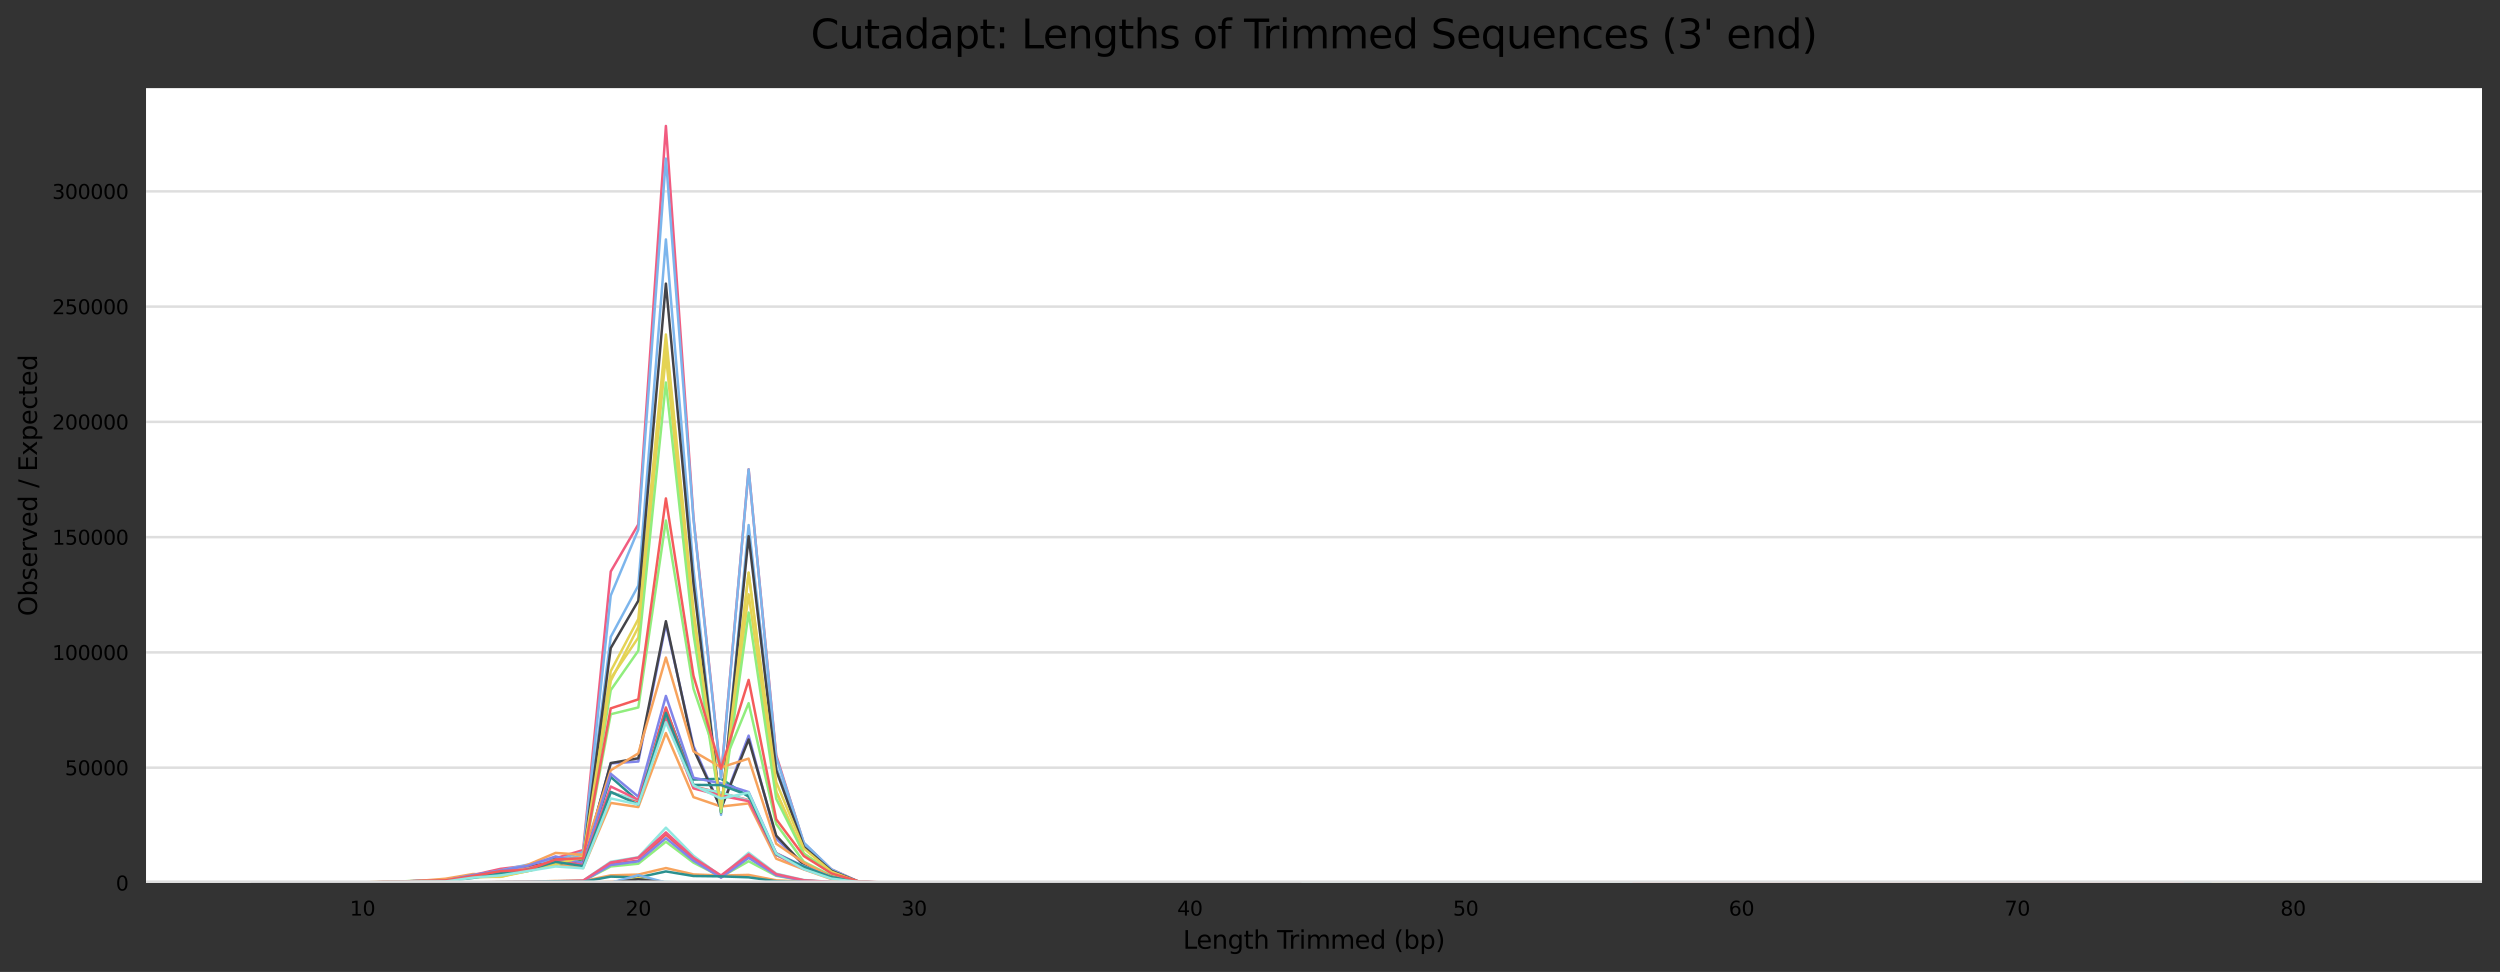 <?xml version="1.0" encoding="utf-8" standalone="no"?>
<!DOCTYPE svg PUBLIC "-//W3C//DTD SVG 1.1//EN"
  "http://www.w3.org/Graphics/SVG/1.1/DTD/svg11.dtd">
<svg xmlns:xlink="http://www.w3.org/1999/xlink" width="1000.158pt" height="388.845pt" viewBox="0 0 1000.158 388.845" xmlns="http://www.w3.org/2000/svg" version="1.1">
 <rect x="0" y="0" width="1000.158" height="388.845" fill="#333333" stroke="none"/>
 <defs>
  <style type="text/css">*{stroke-linejoin: round; stroke-linecap: butt}</style>
 </defs>
 <g id="figure_1">
  <g id="axes_1">
   <g id="patch_1">
    <path d="M 58.418 353.224 
L 992.958 353.224 
L 992.958 35.256 
L 58.418 35.256 
z
" style="fill: #ffffff"/>
   </g>
   <g id="matplotlib.axis_1">
    <g id="xtick_1">
     <g id="text_1">
      <!-- 10 -->
      <g transform="translate(139.941 366.303) scale(0.08 -0.08)">
       <defs>
        <path id="DejaVuSans-31" d="M 794 531 
L 1825 531 
L 1825 4091 
L 703 3866 
L 703 4441 
L 1819 4666 
L 2450 4666 
L 2450 531 
L 3481 531 
L 3481 0 
L 794 0 
L 794 531 
z
" transform="scale(0.016)"/>
        <path id="DejaVuSans-30" d="M 2034 4250 
Q 1547 4250 1301 3770 
Q 1056 3291 1056 2328 
Q 1056 1369 1301 889 
Q 1547 409 2034 409 
Q 2525 409 2770 889 
Q 3016 1369 3016 2328 
Q 3016 3291 2770 3770 
Q 2525 4250 2034 4250 
z
M 2034 4750 
Q 2819 4750 3233 4129 
Q 3647 3509 3647 2328 
Q 3647 1150 3233 529 
Q 2819 -91 2034 -91 
Q 1250 -91 836 529 
Q 422 1150 422 2328 
Q 422 3509 836 4129 
Q 1250 4750 2034 4750 
z
" transform="scale(0.016)"/>
       </defs>
       <use xlink:href="#DejaVuSans-31"/>
       <use xlink:href="#DejaVuSans-30" x="63.623"/>
      </g>
     </g>
    </g>
    <g id="xtick_2">
     <g id="text_2">
      <!-- 20 -->
      <g transform="translate(250.277 366.303) scale(0.08 -0.08)">
       <defs>
        <path id="DejaVuSans-32" d="M 1228 531 
L 3431 531 
L 3431 0 
L 469 0 
L 469 531 
Q 828 903 1448 1529 
Q 2069 2156 2228 2338 
Q 2531 2678 2651 2914 
Q 2772 3150 2772 3378 
Q 2772 3750 2511 3984 
Q 2250 4219 1831 4219 
Q 1534 4219 1204 4116 
Q 875 4013 500 3803 
L 500 4441 
Q 881 4594 1212 4672 
Q 1544 4750 1819 4750 
Q 2544 4750 2975 4387 
Q 3406 4025 3406 3419 
Q 3406 3131 3298 2873 
Q 3191 2616 2906 2266 
Q 2828 2175 2409 1742 
Q 1991 1309 1228 531 
z
" transform="scale(0.016)"/>
       </defs>
       <use xlink:href="#DejaVuSans-32"/>
       <use xlink:href="#DejaVuSans-30" x="63.623"/>
      </g>
     </g>
    </g>
    <g id="xtick_3">
     <g id="text_3">
      <!-- 30 -->
      <g transform="translate(360.612 366.303) scale(0.08 -0.08)">
       <defs>
        <path id="DejaVuSans-33" d="M 2597 2516 
Q 3050 2419 3304 2112 
Q 3559 1806 3559 1356 
Q 3559 666 3084 287 
Q 2609 -91 1734 -91 
Q 1441 -91 1130 -33 
Q 819 25 488 141 
L 488 750 
Q 750 597 1062 519 
Q 1375 441 1716 441 
Q 2309 441 2620 675 
Q 2931 909 2931 1356 
Q 2931 1769 2642 2001 
Q 2353 2234 1838 2234 
L 1294 2234 
L 1294 2753 
L 1863 2753 
Q 2328 2753 2575 2939 
Q 2822 3125 2822 3475 
Q 2822 3834 2567 4026 
Q 2313 4219 1838 4219 
Q 1578 4219 1281 4162 
Q 984 4106 628 3988 
L 628 4550 
Q 988 4650 1302 4700 
Q 1616 4750 1894 4750 
Q 2613 4750 3031 4423 
Q 3450 4097 3450 3541 
Q 3450 3153 3228 2886 
Q 3006 2619 2597 2516 
z
" transform="scale(0.016)"/>
       </defs>
       <use xlink:href="#DejaVuSans-33"/>
       <use xlink:href="#DejaVuSans-30" x="63.623"/>
      </g>
     </g>
    </g>
    <g id="xtick_4">
     <g id="text_4">
      <!-- 40 -->
      <g transform="translate(470.947 366.303) scale(0.08 -0.08)">
       <defs>
        <path id="DejaVuSans-34" d="M 2419 4116 
L 825 1625 
L 2419 1625 
L 2419 4116 
z
M 2253 4666 
L 3047 4666 
L 3047 1625 
L 3713 1625 
L 3713 1100 
L 3047 1100 
L 3047 0 
L 2419 0 
L 2419 1100 
L 313 1100 
L 313 1709 
L 2253 4666 
z
" transform="scale(0.016)"/>
       </defs>
       <use xlink:href="#DejaVuSans-34"/>
       <use xlink:href="#DejaVuSans-30" x="63.623"/>
      </g>
     </g>
    </g>
    <g id="xtick_5">
     <g id="text_5">
      <!-- 50 -->
      <g transform="translate(581.283 366.303) scale(0.08 -0.08)">
       <defs>
        <path id="DejaVuSans-35" d="M 691 4666 
L 3169 4666 
L 3169 4134 
L 1269 4134 
L 1269 2991 
Q 1406 3038 1543 3061 
Q 1681 3084 1819 3084 
Q 2600 3084 3056 2656 
Q 3513 2228 3513 1497 
Q 3513 744 3044 326 
Q 2575 -91 1722 -91 
Q 1428 -91 1123 -41 
Q 819 9 494 109 
L 494 744 
Q 775 591 1075 516 
Q 1375 441 1709 441 
Q 2250 441 2565 725 
Q 2881 1009 2881 1497 
Q 2881 1984 2565 2268 
Q 2250 2553 1709 2553 
Q 1456 2553 1204 2497 
Q 953 2441 691 2322 
L 691 4666 
z
" transform="scale(0.016)"/>
       </defs>
       <use xlink:href="#DejaVuSans-35"/>
       <use xlink:href="#DejaVuSans-30" x="63.623"/>
      </g>
     </g>
    </g>
    <g id="xtick_6">
     <g id="text_6">
      <!-- 60 -->
      <g transform="translate(691.618 366.303) scale(0.08 -0.08)">
       <defs>
        <path id="DejaVuSans-36" d="M 2113 2584 
Q 1688 2584 1439 2293 
Q 1191 2003 1191 1497 
Q 1191 994 1439 701 
Q 1688 409 2113 409 
Q 2538 409 2786 701 
Q 3034 994 3034 1497 
Q 3034 2003 2786 2293 
Q 2538 2584 2113 2584 
z
M 3366 4563 
L 3366 3988 
Q 3128 4100 2886 4159 
Q 2644 4219 2406 4219 
Q 1781 4219 1451 3797 
Q 1122 3375 1075 2522 
Q 1259 2794 1537 2939 
Q 1816 3084 2150 3084 
Q 2853 3084 3261 2657 
Q 3669 2231 3669 1497 
Q 3669 778 3244 343 
Q 2819 -91 2113 -91 
Q 1303 -91 875 529 
Q 447 1150 447 2328 
Q 447 3434 972 4092 
Q 1497 4750 2381 4750 
Q 2619 4750 2861 4703 
Q 3103 4656 3366 4563 
z
" transform="scale(0.016)"/>
       </defs>
       <use xlink:href="#DejaVuSans-36"/>
       <use xlink:href="#DejaVuSans-30" x="63.623"/>
      </g>
     </g>
    </g>
    <g id="xtick_7">
     <g id="text_7">
      <!-- 70 -->
      <g transform="translate(801.953 366.303) scale(0.08 -0.08)">
       <defs>
        <path id="DejaVuSans-37" d="M 525 4666 
L 3525 4666 
L 3525 4397 
L 1831 0 
L 1172 0 
L 2766 4134 
L 525 4134 
L 525 4666 
z
" transform="scale(0.016)"/>
       </defs>
       <use xlink:href="#DejaVuSans-37"/>
       <use xlink:href="#DejaVuSans-30" x="63.623"/>
      </g>
     </g>
    </g>
    <g id="xtick_8">
     <g id="text_8">
      <!-- 80 -->
      <g transform="translate(912.288 366.303) scale(0.08 -0.08)">
       <defs>
        <path id="DejaVuSans-38" d="M 2034 2216 
Q 1584 2216 1326 1975 
Q 1069 1734 1069 1313 
Q 1069 891 1326 650 
Q 1584 409 2034 409 
Q 2484 409 2743 651 
Q 3003 894 3003 1313 
Q 3003 1734 2745 1975 
Q 2488 2216 2034 2216 
z
M 1403 2484 
Q 997 2584 770 2862 
Q 544 3141 544 3541 
Q 544 4100 942 4425 
Q 1341 4750 2034 4750 
Q 2731 4750 3128 4425 
Q 3525 4100 3525 3541 
Q 3525 3141 3298 2862 
Q 3072 2584 2669 2484 
Q 3125 2378 3379 2068 
Q 3634 1759 3634 1313 
Q 3634 634 3220 271 
Q 2806 -91 2034 -91 
Q 1263 -91 848 271 
Q 434 634 434 1313 
Q 434 1759 690 2068 
Q 947 2378 1403 2484 
z
M 1172 3481 
Q 1172 3119 1398 2916 
Q 1625 2713 2034 2713 
Q 2441 2713 2670 2916 
Q 2900 3119 2900 3481 
Q 2900 3844 2670 4047 
Q 2441 4250 2034 4250 
Q 1625 4250 1398 4047 
Q 1172 3844 1172 3481 
z
" transform="scale(0.016)"/>
       </defs>
       <use xlink:href="#DejaVuSans-38"/>
       <use xlink:href="#DejaVuSans-30" x="63.623"/>
      </g>
     </g>
    </g>
    <g id="text_9">
     <!-- Length Trimmed (bp) -->
     <g transform="translate(473.261 379.565) scale(0.1 -0.1)">
      <defs>
       <path id="DejaVuSans-4c" d="M 628 4666 
L 1259 4666 
L 1259 531 
L 3531 531 
L 3531 0 
L 628 0 
L 628 4666 
z
" transform="scale(0.016)"/>
       <path id="DejaVuSans-65" d="M 3597 1894 
L 3597 1613 
L 953 1613 
Q 991 1019 1311 708 
Q 1631 397 2203 397 
Q 2534 397 2845 478 
Q 3156 559 3463 722 
L 3463 178 
Q 3153 47 2828 -22 
Q 2503 -91 2169 -91 
Q 1331 -91 842 396 
Q 353 884 353 1716 
Q 353 2575 817 3079 
Q 1281 3584 2069 3584 
Q 2775 3584 3186 3129 
Q 3597 2675 3597 1894 
z
M 3022 2063 
Q 3016 2534 2758 2815 
Q 2500 3097 2075 3097 
Q 1594 3097 1305 2825 
Q 1016 2553 972 2059 
L 3022 2063 
z
" transform="scale(0.016)"/>
       <path id="DejaVuSans-6e" d="M 3513 2113 
L 3513 0 
L 2938 0 
L 2938 2094 
Q 2938 2591 2744 2837 
Q 2550 3084 2163 3084 
Q 1697 3084 1428 2787 
Q 1159 2491 1159 1978 
L 1159 0 
L 581 0 
L 581 3500 
L 1159 3500 
L 1159 2956 
Q 1366 3272 1645 3428 
Q 1925 3584 2291 3584 
Q 2894 3584 3203 3211 
Q 3513 2838 3513 2113 
z
" transform="scale(0.016)"/>
       <path id="DejaVuSans-67" d="M 2906 1791 
Q 2906 2416 2648 2759 
Q 2391 3103 1925 3103 
Q 1463 3103 1205 2759 
Q 947 2416 947 1791 
Q 947 1169 1205 825 
Q 1463 481 1925 481 
Q 2391 481 2648 825 
Q 2906 1169 2906 1791 
z
M 3481 434 
Q 3481 -459 3084 -895 
Q 2688 -1331 1869 -1331 
Q 1566 -1331 1297 -1286 
Q 1028 -1241 775 -1147 
L 775 -588 
Q 1028 -725 1275 -790 
Q 1522 -856 1778 -856 
Q 2344 -856 2625 -561 
Q 2906 -266 2906 331 
L 2906 616 
Q 2728 306 2450 153 
Q 2172 0 1784 0 
Q 1141 0 747 490 
Q 353 981 353 1791 
Q 353 2603 747 3093 
Q 1141 3584 1784 3584 
Q 2172 3584 2450 3431 
Q 2728 3278 2906 2969 
L 2906 3500 
L 3481 3500 
L 3481 434 
z
" transform="scale(0.016)"/>
       <path id="DejaVuSans-74" d="M 1172 4494 
L 1172 3500 
L 2356 3500 
L 2356 3053 
L 1172 3053 
L 1172 1153 
Q 1172 725 1289 603 
Q 1406 481 1766 481 
L 2356 481 
L 2356 0 
L 1766 0 
Q 1100 0 847 248 
Q 594 497 594 1153 
L 594 3053 
L 172 3053 
L 172 3500 
L 594 3500 
L 594 4494 
L 1172 4494 
z
" transform="scale(0.016)"/>
       <path id="DejaVuSans-68" d="M 3513 2113 
L 3513 0 
L 2938 0 
L 2938 2094 
Q 2938 2591 2744 2837 
Q 2550 3084 2163 3084 
Q 1697 3084 1428 2787 
Q 1159 2491 1159 1978 
L 1159 0 
L 581 0 
L 581 4863 
L 1159 4863 
L 1159 2956 
Q 1366 3272 1645 3428 
Q 1925 3584 2291 3584 
Q 2894 3584 3203 3211 
Q 3513 2838 3513 2113 
z
" transform="scale(0.016)"/>
       <path id="DejaVuSans-20" transform="scale(0.016)"/>
       <path id="DejaVuSans-54" d="M -19 4666 
L 3928 4666 
L 3928 4134 
L 2272 4134 
L 2272 0 
L 1638 0 
L 1638 4134 
L -19 4134 
L -19 4666 
z
" transform="scale(0.016)"/>
       <path id="DejaVuSans-72" d="M 2631 2963 
Q 2534 3019 2420 3045 
Q 2306 3072 2169 3072 
Q 1681 3072 1420 2755 
Q 1159 2438 1159 1844 
L 1159 0 
L 581 0 
L 581 3500 
L 1159 3500 
L 1159 2956 
Q 1341 3275 1631 3429 
Q 1922 3584 2338 3584 
Q 2397 3584 2469 3576 
Q 2541 3569 2628 3553 
L 2631 2963 
z
" transform="scale(0.016)"/>
       <path id="DejaVuSans-69" d="M 603 3500 
L 1178 3500 
L 1178 0 
L 603 0 
L 603 3500 
z
M 603 4863 
L 1178 4863 
L 1178 4134 
L 603 4134 
L 603 4863 
z
" transform="scale(0.016)"/>
       <path id="DejaVuSans-6d" d="M 3328 2828 
Q 3544 3216 3844 3400 
Q 4144 3584 4550 3584 
Q 5097 3584 5394 3201 
Q 5691 2819 5691 2113 
L 5691 0 
L 5113 0 
L 5113 2094 
Q 5113 2597 4934 2840 
Q 4756 3084 4391 3084 
Q 3944 3084 3684 2787 
Q 3425 2491 3425 1978 
L 3425 0 
L 2847 0 
L 2847 2094 
Q 2847 2600 2669 2842 
Q 2491 3084 2119 3084 
Q 1678 3084 1418 2786 
Q 1159 2488 1159 1978 
L 1159 0 
L 581 0 
L 581 3500 
L 1159 3500 
L 1159 2956 
Q 1356 3278 1631 3431 
Q 1906 3584 2284 3584 
Q 2666 3584 2933 3390 
Q 3200 3197 3328 2828 
z
" transform="scale(0.016)"/>
       <path id="DejaVuSans-64" d="M 2906 2969 
L 2906 4863 
L 3481 4863 
L 3481 0 
L 2906 0 
L 2906 525 
Q 2725 213 2448 61 
Q 2172 -91 1784 -91 
Q 1150 -91 751 415 
Q 353 922 353 1747 
Q 353 2572 751 3078 
Q 1150 3584 1784 3584 
Q 2172 3584 2448 3432 
Q 2725 3281 2906 2969 
z
M 947 1747 
Q 947 1113 1208 752 
Q 1469 391 1925 391 
Q 2381 391 2643 752 
Q 2906 1113 2906 1747 
Q 2906 2381 2643 2742 
Q 2381 3103 1925 3103 
Q 1469 3103 1208 2742 
Q 947 2381 947 1747 
z
" transform="scale(0.016)"/>
       <path id="DejaVuSans-28" d="M 1984 4856 
Q 1566 4138 1362 3434 
Q 1159 2731 1159 2009 
Q 1159 1288 1364 580 
Q 1569 -128 1984 -844 
L 1484 -844 
Q 1016 -109 783 600 
Q 550 1309 550 2009 
Q 550 2706 781 3412 
Q 1013 4119 1484 4856 
L 1984 4856 
z
" transform="scale(0.016)"/>
       <path id="DejaVuSans-62" d="M 3116 1747 
Q 3116 2381 2855 2742 
Q 2594 3103 2138 3103 
Q 1681 3103 1420 2742 
Q 1159 2381 1159 1747 
Q 1159 1113 1420 752 
Q 1681 391 2138 391 
Q 2594 391 2855 752 
Q 3116 1113 3116 1747 
z
M 1159 2969 
Q 1341 3281 1617 3432 
Q 1894 3584 2278 3584 
Q 2916 3584 3314 3078 
Q 3713 2572 3713 1747 
Q 3713 922 3314 415 
Q 2916 -91 2278 -91 
Q 1894 -91 1617 61 
Q 1341 213 1159 525 
L 1159 0 
L 581 0 
L 581 4863 
L 1159 4863 
L 1159 2969 
z
" transform="scale(0.016)"/>
       <path id="DejaVuSans-70" d="M 1159 525 
L 1159 -1331 
L 581 -1331 
L 581 3500 
L 1159 3500 
L 1159 2969 
Q 1341 3281 1617 3432 
Q 1894 3584 2278 3584 
Q 2916 3584 3314 3078 
Q 3713 2572 3713 1747 
Q 3713 922 3314 415 
Q 2916 -91 2278 -91 
Q 1894 -91 1617 61 
Q 1341 213 1159 525 
z
M 3116 1747 
Q 3116 2381 2855 2742 
Q 2594 3103 2138 3103 
Q 1681 3103 1420 2742 
Q 1159 2381 1159 1747 
Q 1159 1113 1420 752 
Q 1681 391 2138 391 
Q 2594 391 2855 752 
Q 3116 1113 3116 1747 
z
" transform="scale(0.016)"/>
       <path id="DejaVuSans-29" d="M 513 4856 
L 1013 4856 
Q 1481 4119 1714 3412 
Q 1947 2706 1947 2009 
Q 1947 1309 1714 600 
Q 1481 -109 1013 -844 
L 513 -844 
Q 928 -128 1133 580 
Q 1338 1288 1338 2009 
Q 1338 2731 1133 3434 
Q 928 4138 513 4856 
z
" transform="scale(0.016)"/>
      </defs>
      <use xlink:href="#DejaVuSans-4c"/>
      <use xlink:href="#DejaVuSans-65" x="53.963"/>
      <use xlink:href="#DejaVuSans-6e" x="115.486"/>
      <use xlink:href="#DejaVuSans-67" x="178.865"/>
      <use xlink:href="#DejaVuSans-74" x="242.342"/>
      <use xlink:href="#DejaVuSans-68" x="281.551"/>
      <use xlink:href="#DejaVuSans-20" x="344.93"/>
      <use xlink:href="#DejaVuSans-54" x="376.717"/>
      <use xlink:href="#DejaVuSans-72" x="423.051"/>
      <use xlink:href="#DejaVuSans-69" x="464.164"/>
      <use xlink:href="#DejaVuSans-6d" x="491.947"/>
      <use xlink:href="#DejaVuSans-6d" x="589.359"/>
      <use xlink:href="#DejaVuSans-65" x="686.771"/>
      <use xlink:href="#DejaVuSans-64" x="748.295"/>
      <use xlink:href="#DejaVuSans-20" x="811.771"/>
      <use xlink:href="#DejaVuSans-28" x="843.559"/>
      <use xlink:href="#DejaVuSans-62" x="882.572"/>
      <use xlink:href="#DejaVuSans-70" x="946.049"/>
      <use xlink:href="#DejaVuSans-29" x="1009.525"/>
     </g>
    </g>
   </g>
   <g id="matplotlib.axis_2">
    <g id="ytick_1">
     <g id="line2d_1">
      <path d="M 58.418 353.224 
L 992.958 353.224 
" clip-path="url(#pdadcd59f16)" style="fill: none; stroke: #dedede; stroke-linecap: square"/>
     </g>
     <g id="text_10">
      <!-- 0 -->
      <g transform="translate(46.328 356.263) scale(0.08 -0.08)">
       <use xlink:href="#DejaVuSans-30"/>
      </g>
     </g>
    </g>
    <g id="ytick_2">
     <g id="line2d_2">
      <path d="M 58.418 307.112 
L 992.958 307.112 
" clip-path="url(#pdadcd59f16)" style="fill: none; stroke: #dedede; stroke-linecap: square"/>
     </g>
     <g id="text_11">
      <!-- 50000 -->
      <g transform="translate(25.968 310.151) scale(0.08 -0.08)">
       <use xlink:href="#DejaVuSans-35"/>
       <use xlink:href="#DejaVuSans-30" x="63.623"/>
       <use xlink:href="#DejaVuSans-30" x="127.246"/>
       <use xlink:href="#DejaVuSans-30" x="190.869"/>
       <use xlink:href="#DejaVuSans-30" x="254.492"/>
      </g>
     </g>
    </g>
    <g id="ytick_3">
     <g id="line2d_3">
      <path d="M 58.418 261 
L 992.958 261 
" clip-path="url(#pdadcd59f16)" style="fill: none; stroke: #dedede; stroke-linecap: square"/>
     </g>
     <g id="text_12">
      <!-- 100000 -->
      <g transform="translate(20.878 264.039) scale(0.08 -0.08)">
       <use xlink:href="#DejaVuSans-31"/>
       <use xlink:href="#DejaVuSans-30" x="63.623"/>
       <use xlink:href="#DejaVuSans-30" x="127.246"/>
       <use xlink:href="#DejaVuSans-30" x="190.869"/>
       <use xlink:href="#DejaVuSans-30" x="254.492"/>
       <use xlink:href="#DejaVuSans-30" x="318.115"/>
      </g>
     </g>
    </g>
    <g id="ytick_4">
     <g id="line2d_4">
      <path d="M 58.418 214.888 
L 992.958 214.888 
" clip-path="url(#pdadcd59f16)" style="fill: none; stroke: #dedede; stroke-linecap: square"/>
     </g>
     <g id="text_13">
      <!-- 150000 -->
      <g transform="translate(20.878 217.927) scale(0.08 -0.08)">
       <use xlink:href="#DejaVuSans-31"/>
       <use xlink:href="#DejaVuSans-35" x="63.623"/>
       <use xlink:href="#DejaVuSans-30" x="127.246"/>
       <use xlink:href="#DejaVuSans-30" x="190.869"/>
       <use xlink:href="#DejaVuSans-30" x="254.492"/>
       <use xlink:href="#DejaVuSans-30" x="318.115"/>
      </g>
     </g>
    </g>
    <g id="ytick_5">
     <g id="line2d_5">
      <path d="M 58.418 168.776 
L 992.958 168.776 
" clip-path="url(#pdadcd59f16)" style="fill: none; stroke: #dedede; stroke-linecap: square"/>
     </g>
     <g id="text_14">
      <!-- 200000 -->
      <g transform="translate(20.878 171.815) scale(0.08 -0.08)">
       <use xlink:href="#DejaVuSans-32"/>
       <use xlink:href="#DejaVuSans-30" x="63.623"/>
       <use xlink:href="#DejaVuSans-30" x="127.246"/>
       <use xlink:href="#DejaVuSans-30" x="190.869"/>
       <use xlink:href="#DejaVuSans-30" x="254.492"/>
       <use xlink:href="#DejaVuSans-30" x="318.115"/>
      </g>
     </g>
    </g>
    <g id="ytick_6">
     <g id="line2d_6">
      <path d="M 58.418 122.664 
L 992.958 122.664 
" clip-path="url(#pdadcd59f16)" style="fill: none; stroke: #dedede; stroke-linecap: square"/>
     </g>
     <g id="text_15">
      <!-- 250000 -->
      <g transform="translate(20.878 125.703) scale(0.08 -0.08)">
       <use xlink:href="#DejaVuSans-32"/>
       <use xlink:href="#DejaVuSans-35" x="63.623"/>
       <use xlink:href="#DejaVuSans-30" x="127.246"/>
       <use xlink:href="#DejaVuSans-30" x="190.869"/>
       <use xlink:href="#DejaVuSans-30" x="254.492"/>
       <use xlink:href="#DejaVuSans-30" x="318.115"/>
      </g>
     </g>
    </g>
    <g id="ytick_7">
     <g id="line2d_7">
      <path d="M 58.418 76.552 
L 992.958 76.552 
" clip-path="url(#pdadcd59f16)" style="fill: none; stroke: #dedede; stroke-linecap: square"/>
     </g>
     <g id="text_16">
      <!-- 300000 -->
      <g transform="translate(20.878 79.591) scale(0.08 -0.08)">
       <use xlink:href="#DejaVuSans-33"/>
       <use xlink:href="#DejaVuSans-30" x="63.623"/>
       <use xlink:href="#DejaVuSans-30" x="127.246"/>
       <use xlink:href="#DejaVuSans-30" x="190.869"/>
       <use xlink:href="#DejaVuSans-30" x="254.492"/>
       <use xlink:href="#DejaVuSans-30" x="318.115"/>
      </g>
     </g>
    </g>
    <g id="text_17">
     <!-- Observed / Expected -->
     <g transform="translate(14.798 246.489) rotate(-90) scale(0.1 -0.1)">
      <defs>
       <path id="DejaVuSans-4f" d="M 2522 4238 
Q 1834 4238 1429 3725 
Q 1025 3213 1025 2328 
Q 1025 1447 1429 934 
Q 1834 422 2522 422 
Q 3209 422 3611 934 
Q 4013 1447 4013 2328 
Q 4013 3213 3611 3725 
Q 3209 4238 2522 4238 
z
M 2522 4750 
Q 3503 4750 4090 4092 
Q 4678 3434 4678 2328 
Q 4678 1225 4090 567 
Q 3503 -91 2522 -91 
Q 1538 -91 948 565 
Q 359 1222 359 2328 
Q 359 3434 948 4092 
Q 1538 4750 2522 4750 
z
" transform="scale(0.016)"/>
       <path id="DejaVuSans-73" d="M 2834 3397 
L 2834 2853 
Q 2591 2978 2328 3040 
Q 2066 3103 1784 3103 
Q 1356 3103 1142 2972 
Q 928 2841 928 2578 
Q 928 2378 1081 2264 
Q 1234 2150 1697 2047 
L 1894 2003 
Q 2506 1872 2764 1633 
Q 3022 1394 3022 966 
Q 3022 478 2636 193 
Q 2250 -91 1575 -91 
Q 1294 -91 989 -36 
Q 684 19 347 128 
L 347 722 
Q 666 556 975 473 
Q 1284 391 1588 391 
Q 1994 391 2212 530 
Q 2431 669 2431 922 
Q 2431 1156 2273 1281 
Q 2116 1406 1581 1522 
L 1381 1569 
Q 847 1681 609 1914 
Q 372 2147 372 2553 
Q 372 3047 722 3315 
Q 1072 3584 1716 3584 
Q 2034 3584 2315 3537 
Q 2597 3491 2834 3397 
z
" transform="scale(0.016)"/>
       <path id="DejaVuSans-76" d="M 191 3500 
L 800 3500 
L 1894 563 
L 2988 3500 
L 3597 3500 
L 2284 0 
L 1503 0 
L 191 3500 
z
" transform="scale(0.016)"/>
       <path id="DejaVuSans-2f" d="M 1625 4666 
L 2156 4666 
L 531 -594 
L 0 -594 
L 1625 4666 
z
" transform="scale(0.016)"/>
       <path id="DejaVuSans-45" d="M 628 4666 
L 3578 4666 
L 3578 4134 
L 1259 4134 
L 1259 2753 
L 3481 2753 
L 3481 2222 
L 1259 2222 
L 1259 531 
L 3634 531 
L 3634 0 
L 628 0 
L 628 4666 
z
" transform="scale(0.016)"/>
       <path id="DejaVuSans-78" d="M 3513 3500 
L 2247 1797 
L 3578 0 
L 2900 0 
L 1881 1375 
L 863 0 
L 184 0 
L 1544 1831 
L 300 3500 
L 978 3500 
L 1906 2253 
L 2834 3500 
L 3513 3500 
z
" transform="scale(0.016)"/>
       <path id="DejaVuSans-63" d="M 3122 3366 
L 3122 2828 
Q 2878 2963 2633 3030 
Q 2388 3097 2138 3097 
Q 1578 3097 1268 2742 
Q 959 2388 959 1747 
Q 959 1106 1268 751 
Q 1578 397 2138 397 
Q 2388 397 2633 464 
Q 2878 531 3122 666 
L 3122 134 
Q 2881 22 2623 -34 
Q 2366 -91 2075 -91 
Q 1284 -91 818 406 
Q 353 903 353 1747 
Q 353 2603 823 3093 
Q 1294 3584 2113 3584 
Q 2378 3584 2631 3529 
Q 2884 3475 3122 3366 
z
" transform="scale(0.016)"/>
      </defs>
      <use xlink:href="#DejaVuSans-4f"/>
      <use xlink:href="#DejaVuSans-62" x="78.711"/>
      <use xlink:href="#DejaVuSans-73" x="142.188"/>
      <use xlink:href="#DejaVuSans-65" x="194.287"/>
      <use xlink:href="#DejaVuSans-72" x="255.811"/>
      <use xlink:href="#DejaVuSans-76" x="296.924"/>
      <use xlink:href="#DejaVuSans-65" x="356.104"/>
      <use xlink:href="#DejaVuSans-64" x="417.627"/>
      <use xlink:href="#DejaVuSans-20" x="481.104"/>
      <use xlink:href="#DejaVuSans-2f" x="512.891"/>
      <use xlink:href="#DejaVuSans-20" x="546.582"/>
      <use xlink:href="#DejaVuSans-45" x="578.369"/>
      <use xlink:href="#DejaVuSans-78" x="641.553"/>
      <use xlink:href="#DejaVuSans-70" x="700.732"/>
      <use xlink:href="#DejaVuSans-65" x="764.209"/>
      <use xlink:href="#DejaVuSans-63" x="825.732"/>
      <use xlink:href="#DejaVuSans-74" x="880.713"/>
      <use xlink:href="#DejaVuSans-65" x="919.922"/>
      <use xlink:href="#DejaVuSans-64" x="981.445"/>
     </g>
    </g>
   </g>
   <g id="line2d_8">
    <path d="M 100.897 353.224 
L 145.031 353.224 
L 178.132 353.215 
L 189.165 353.169 
L 233.3 353.215 
L 244.333 353.187 
L 255.367 352.634 
L 266.4 353.205 
L 299.501 353.205 
L 376.735 353.215 
L 398.803 353.178 
L 409.836 353.205 
" clip-path="url(#pdadcd59f16)" style="fill: none; stroke: #7cb5ec; stroke-linecap: square"/>
   </g>
   <g id="line2d_9">
    <path d="M 100.897 353.224 
L 111.931 353.224 
L 145.031 353.224 
L 156.065 353.223 
L 189.165 353.141 
L 200.199 353.215 
L 244.333 353.132 
L 255.367 351.73 
L 266.4 353.122 
L 277.434 353.196 
L 288.467 353.205 
L 332.601 353.215 
L 343.635 353.215 
L 387.769 353.215 
L 398.803 353.187 
L 409.836 353.187 
" clip-path="url(#pdadcd59f16)" style="fill: none; stroke: #434348; stroke-linecap: square"/>
   </g>
   <g id="line2d_10">
    <path d="M 100.897 353.224 
L 111.931 353.224 
L 122.964 353.224 
L 145.031 353.224 
L 156.065 353.224 
L 189.165 353.205 
L 200.199 353.219 
L 244.333 353.201 
L 255.367 352.477 
L 266.4 353.182 
L 277.434 353.215 
L 288.467 353.215 
L 299.501 353.219 
L 332.601 353.21 
L 387.769 353.219 
L 398.803 353.21 
L 409.836 353.205 
L 498.104 353.219 
" clip-path="url(#pdadcd59f16)" style="fill: none; stroke: #90ed7d; stroke-linecap: square"/>
   </g>
   <g id="line2d_11">
    <path d="M 100.897 353.224 
L 111.931 353.224 
L 122.964 353.224 
L 145.031 353.224 
L 156.065 353.223 
L 178.132 353.215 
L 189.165 353.205 
L 233.3 353.187 
L 255.367 352.302 
L 266.4 353.15 
L 299.501 353.215 
L 310.534 353.215 
L 332.601 353.205 
L 343.635 353.215 
L 387.769 353.215 
L 398.803 353.159 
L 409.836 353.159 
L 498.104 353.215 
L 564.305 353.215 
" clip-path="url(#pdadcd59f16)" style="fill: none; stroke: #f7a35c; stroke-linecap: square"/>
   </g>
   <g id="line2d_12">
    <path d="M 100.897 353.224 
L 133.998 353.224 
L 145.031 353.224 
L 156.065 353.223 
L 189.165 353.205 
L 233.3 353.196 
L 244.333 353.178 
L 255.367 352.357 
L 266.4 353.159 
L 288.467 353.187 
L 321.568 353.215 
L 332.601 353.215 
L 387.769 353.215 
L 398.803 353.15 
L 409.836 353.132 
" clip-path="url(#pdadcd59f16)" style="fill: none; stroke: #8085e9; stroke-linecap: square"/>
   </g>
   <g id="line2d_13">
    <path d="M 100.897 353.224 
L 111.931 353.224 
L 178.132 353.219 
L 189.165 353.187 
L 211.233 353.215 
L 222.266 353.201 
L 233.3 353.219 
L 244.333 353.192 
L 255.367 352.592 
L 266.4 353.169 
L 277.434 353.219 
L 299.501 353.219 
L 332.601 353.205 
L 343.635 353.21 
L 365.702 353.219 
L 398.803 353.21 
L 409.836 353.205 
L 487.071 353.219 
" clip-path="url(#pdadcd59f16)" style="fill: none; stroke: #f15c80; stroke-linecap: square"/>
   </g>
   <g id="line2d_14">
    <path d="M 100.897 353.224 
L 145.031 353.224 
L 189.165 353.21 
L 244.333 353.21 
L 255.367 352.647 
L 266.4 353.182 
L 277.434 353.215 
L 288.467 353.192 
L 321.568 353.219 
L 332.601 353.205 
L 343.635 353.21 
L 376.735 353.219 
L 398.803 353.201 
L 409.836 353.205 
L 420.87 353.219 
L 453.97 353.219 
" clip-path="url(#pdadcd59f16)" style="fill: none; stroke: #e4d354; stroke-linecap: square"/>
   </g>
   <g id="line2d_15">
    <path d="M 100.897 353.224 
L 111.931 353.224 
L 133.998 353.224 
L 156.065 353.224 
L 189.165 353.219 
L 244.333 353.21 
L 255.367 352.827 
L 266.4 353.187 
L 277.434 353.215 
L 288.467 353.205 
L 299.501 353.219 
L 310.534 353.219 
L 332.601 353.21 
L 343.635 353.215 
L 387.769 353.219 
L 398.803 353.196 
L 409.836 353.192 
L 498.104 353.219 
" clip-path="url(#pdadcd59f16)" style="fill: none; stroke: #2b908f; stroke-linecap: square"/>
   </g>
   <g id="line2d_16">
    <path d="M 100.897 353.224 
L 111.931 353.224 
L 133.998 353.224 
L 178.132 353.215 
L 189.165 353.187 
L 200.199 353.215 
L 233.3 353.187 
L 244.333 353.187 
L 255.367 351.942 
L 266.4 353.15 
L 288.467 353.187 
L 299.501 353.215 
L 310.534 353.215 
L 321.568 353.215 
L 332.601 353.187 
L 343.635 353.215 
L 398.803 353.159 
L 409.836 353.132 
" clip-path="url(#pdadcd59f16)" style="fill: none; stroke: #f45b5b; stroke-linecap: square"/>
   </g>
   <g id="line2d_17">
    <path d="M 100.897 353.224 
L 189.165 353.215 
L 211.233 353.205 
L 233.3 353.205 
L 244.333 353.215 
L 255.367 352.348 
L 277.434 353.215 
L 288.467 353.187 
L 310.534 353.205 
L 332.601 353.205 
L 398.803 353.141 
L 409.836 353.196 
" clip-path="url(#pdadcd59f16)" style="fill: none; stroke: #91e8e1; stroke-linecap: square"/>
   </g>
   <g id="line2d_18">
    <path d="M 100.897 353.224 
L 122.964 353.224 
L 133.998 353.224 
L 156.065 353.224 
L 167.098 353.223 
L 189.165 353.192 
L 233.3 353.219 
L 244.333 353.21 
L 255.367 352.809 
L 266.4 353.192 
L 277.434 353.215 
L 288.467 353.201 
L 299.501 353.215 
L 321.568 353.219 
L 332.601 353.219 
L 343.635 353.21 
L 354.668 353.219 
L 398.803 353.201 
L 409.836 353.196 
L 498.104 353.219 
" clip-path="url(#pdadcd59f16)" style="fill: none; stroke: #7cb5ec; stroke-linecap: square"/>
   </g>
   <g id="line2d_19">
    <path d="M 100.897 353.224 
L 122.964 353.224 
L 133.998 353.224 
L 145.031 353.224 
L 189.165 353.15 
L 200.199 353.205 
L 211.233 353.215 
L 222.266 353.205 
L 233.3 353.205 
L 244.333 353.196 
L 255.367 351.794 
L 266.4 353.132 
L 277.434 353.196 
L 299.501 353.205 
L 332.601 353.205 
L 343.635 353.205 
L 354.668 353.215 
L 365.702 353.215 
L 398.803 353.205 
L 409.836 353.132 
" clip-path="url(#pdadcd59f16)" style="fill: none; stroke: #434348; stroke-linecap: square"/>
   </g>
   <g id="line2d_20">
    <path d="M 100.897 353.224 
L 111.931 353.224 
L 122.964 353.221 
L 133.998 353.218 
L 145.031 352.997 
L 156.065 352.837 
L 167.098 352.32 
L 178.132 352.025 
L 189.165 350.337 
L 200.199 347.884 
L 211.233 347.515 
L 222.266 343.467 
L 233.3 344.112 
L 244.333 285.725 
L 255.367 283.023 
L 266.4 208.248 
L 277.434 275.488 
L 288.467 308.182 
L 299.501 281.317 
L 310.534 329.633 
L 321.568 344.767 
L 332.601 350.328 
L 343.635 352.837 
L 354.668 353.132 
L 365.702 353.122 
L 376.735 353.169 
L 387.769 353.215 
L 398.803 353.196 
L 420.87 353.205 
L 431.903 353.215 
L 442.937 353.205 
L 465.004 353.215 
L 498.104 353.205 
L 553.272 353.215 
L 564.305 353.205 
L 575.339 353.215 
L 597.406 353.215 
L 608.44 353.215 
L 674.641 353.215 
L 796.01 353.215 
L 818.077 353.215 
L 862.211 353.215 
" clip-path="url(#pdadcd59f16)" style="fill: none; stroke: #90ed7d; stroke-linecap: square"/>
   </g>
   <g id="line2d_21">
    <path d="M 100.897 353.224 
L 111.931 353.224 
L 122.964 353.221 
L 133.998 353.217 
L 145.031 353.062 
L 156.065 352.88 
L 167.098 352.671 
L 178.132 352.551 
L 189.165 350.835 
L 200.199 350.107 
L 211.233 347.737 
L 222.266 345.634 
L 233.3 347.257 
L 244.333 321.213 
L 255.367 322.873 
L 266.4 293.251 
L 277.434 318.907 
L 288.467 322.67 
L 299.501 321.416 
L 310.534 343.54 
L 321.568 347.82 
L 332.601 351.684 
L 343.635 352.91 
L 354.668 353.141 
L 365.702 353.132 
L 376.735 353.196 
L 387.769 353.187 
L 409.836 353.187 
L 420.87 353.196 
L 431.903 353.215 
L 442.937 353.215 
L 465.004 353.215 
L 509.138 353.215 
L 553.272 353.215 
L 575.339 353.215 
L 707.741 353.215 
" clip-path="url(#pdadcd59f16)" style="fill: none; stroke: #f7a35c; stroke-linecap: square"/>
   </g>
   <g id="line2d_22">
    <path d="M 100.897 353.224 
L 111.931 353.224 
L 122.964 353.222 
L 133.998 353.218 
L 145.031 353.061 
L 156.065 352.799 
L 167.098 352.495 
L 178.132 352.348 
L 189.165 350.319 
L 200.199 348.364 
L 211.233 346.676 
L 222.266 345.154 
L 233.3 344.942 
L 244.333 305.415 
L 255.367 304.659 
L 266.4 249.619 
L 277.434 298.48 
L 288.467 323.399 
L 299.501 294.302 
L 310.534 335.554 
L 321.568 345.957 
L 332.601 350.826 
L 343.635 352.763 
L 354.668 353.178 
L 365.702 353.178 
L 376.735 353.113 
L 398.803 353.169 
L 409.836 353.205 
L 420.87 353.205 
L 431.903 353.196 
L 442.937 353.215 
L 476.037 353.215 
L 586.373 353.215 
L 597.406 353.205 
L 630.507 353.215 
L 829.11 353.215 
" clip-path="url(#pdadcd59f16)" style="fill: none; stroke: #8085e9; stroke-linecap: square"/>
   </g>
   <g id="line2d_23">
    <path d="M 100.897 353.224 
L 111.931 353.224 
L 122.964 353.222 
L 133.998 353.219 
L 145.031 353.093 
L 156.065 352.836 
L 167.098 352.787 
L 178.132 351.905 
L 189.165 350.088 
L 200.199 347.598 
L 211.233 346.279 
L 222.266 343.319 
L 233.3 340.082 
L 244.333 228.648 
L 255.367 209.76 
L 266.4 50.397 
L 277.434 207.04 
L 288.467 310.838 
L 299.501 187.765 
L 310.534 302.104 
L 321.568 337.361 
L 332.601 347.792 
L 343.635 352.744 
L 354.668 353.067 
L 365.702 352.956 
L 376.735 353.122 
L 387.769 353.187 
L 398.803 353.187 
L 409.836 353.169 
L 442.937 353.196 
L 453.97 353.187 
L 476.037 353.205 
L 487.071 353.215 
L 498.104 353.215 
L 509.138 353.215 
L 520.171 353.215 
L 564.305 353.215 
L 608.44 353.215 
L 807.043 353.215 
L 873.244 353.215 
" clip-path="url(#pdadcd59f16)" style="fill: none; stroke: #f15c80; stroke-linecap: square"/>
   </g>
   <g id="line2d_24">
    <path d="M 100.897 353.224 
L 111.931 353.224 
L 122.964 353.222 
L 133.998 353.219 
L 145.031 353.073 
L 156.065 352.913 
L 167.098 352.666 
L 178.132 352.283 
L 189.165 350.826 
L 200.199 350.78 
L 211.233 348.078 
L 222.266 344.583 
L 233.3 342.351 
L 244.333 271.394 
L 255.367 255.061 
L 266.4 142.132 
L 277.434 251.648 
L 288.467 323.915 
L 299.501 237.741 
L 310.534 316.629 
L 321.568 341.456 
L 332.601 348.917 
L 343.635 352.873 
L 354.668 353.178 
L 365.702 353.132 
L 376.735 353.076 
L 398.803 353.187 
L 409.836 353.196 
L 442.937 353.215 
L 453.97 353.215 
L 465.004 353.215 
L 553.272 353.196 
L 564.305 353.205 
L 586.373 353.196 
L 597.406 353.215 
L 608.44 353.215 
L 619.473 353.205 
L 707.741 353.215 
L 784.976 353.215 
L 796.01 353.205 
L 950.479 353.215 
" clip-path="url(#pdadcd59f16)" style="fill: none; stroke: #e4d354; stroke-linecap: square"/>
   </g>
   <g id="line2d_25">
    <path d="M 100.897 353.224 
L 111.931 353.224 
L 122.964 353.222 
L 133.998 353.22 
L 145.031 353.079 
L 156.065 352.968 
L 167.098 352.634 
L 178.132 352.394 
L 189.165 350.891 
L 200.199 348.935 
L 211.233 347.635 
L 222.266 343.439 
L 233.3 345.652 
L 244.333 310.838 
L 255.367 320.567 
L 266.4 283.853 
L 277.434 311.88 
L 288.467 311.566 
L 299.501 318.751 
L 310.534 341.982 
L 321.568 347.128 
L 332.601 351.278 
L 343.635 352.744 
L 354.668 353.178 
L 365.702 353.205 
L 376.735 353.178 
L 398.803 353.196 
L 409.836 353.196 
L 431.903 353.215 
L 442.937 353.215 
L 476.037 353.215 
L 597.406 353.205 
L 884.278 353.215 
" clip-path="url(#pdadcd59f16)" style="fill: none; stroke: #2b908f; stroke-linecap: square"/>
   </g>
   <g id="line2d_26">
    <path d="M 100.897 353.224 
L 111.931 353.224 
L 122.964 353.222 
L 133.998 353.219 
L 145.031 353.078 
L 156.065 352.959 
L 167.098 352.795 
L 178.132 353.148 
L 189.165 353.03 
L 200.199 352.92 
L 211.233 352.831 
L 222.266 352.631 
L 233.3 352.395 
L 244.333 345.625 
L 255.367 344.322 
L 266.4 333.893 
L 277.434 343.809 
L 288.467 351.038 
L 299.501 342.766 
L 310.534 349.881 
L 321.568 352.263 
L 332.601 352.885 
L 343.635 353.19 
L 354.668 353.219 
L 365.702 353.212 
L 376.735 353.207 
L 398.803 353.216 
L 431.903 353.221 
L 442.937 353.223 
L 465.004 353.222 
L 553.272 353.223 
L 597.406 353.22 
L 608.44 353.223 
L 619.473 353.223 
L 751.875 353.223 
L 829.11 353.223 
" clip-path="url(#pdadcd59f16)" style="fill: none; stroke: #f45b5b; stroke-linecap: square"/>
   </g>
   <g id="line2d_27">
    <path d="M 100.897 353.224 
L 111.931 353.224 
L 122.964 353.222 
L 133.998 353.217 
L 145.031 353.05 
L 156.065 352.868 
L 167.098 352.758 
L 178.132 353.13 
L 189.165 353.01 
L 200.199 352.857 
L 211.233 352.755 
L 222.266 352.535 
L 233.3 352.339 
L 244.333 344.736 
L 255.367 342.94 
L 266.4 331.128 
L 277.434 342.35 
L 288.467 350.608 
L 299.501 341.138 
L 310.534 349.513 
L 321.568 352.051 
L 332.601 352.813 
L 343.635 353.195 
L 354.668 353.215 
L 365.702 353.205 
L 376.735 353.216 
L 398.803 353.22 
L 409.836 353.223 
L 420.87 353.222 
L 431.903 353.221 
L 453.97 353.223 
L 465.004 353.222 
L 476.037 353.223 
L 509.138 353.223 
L 553.272 353.222 
L 564.305 353.222 
L 586.373 353.223 
L 597.406 353.223 
L 608.44 353.223 
L 619.473 353.223 
L 652.574 353.223 
L 751.875 353.222 
L 796.01 353.223 
" clip-path="url(#pdadcd59f16)" style="fill: none; stroke: #91e8e1; stroke-linecap: square"/>
   </g>
   <g id="line2d_28">
    <path d="M 100.897 353.224 
L 111.931 353.224 
L 122.964 353.222 
L 133.998 353.219 
L 145.031 353.083 
L 156.065 352.87 
L 167.098 352.449 
L 178.132 351.997 
L 189.165 350.319 
L 200.199 348.225 
L 211.233 345.883 
L 222.266 344.048 
L 233.3 340.875 
L 244.333 238.239 
L 255.367 211.854 
L 266.4 63.438 
L 277.434 207.658 
L 288.467 311.419 
L 299.501 187.793 
L 310.534 302.851 
L 321.568 337.075 
L 332.601 347.764 
L 343.635 352.901 
L 354.668 353.178 
L 365.702 352.956 
L 376.735 353.049 
L 398.803 353.169 
L 409.836 353.196 
L 431.903 353.205 
L 442.937 353.215 
L 453.97 353.205 
L 553.272 353.215 
L 564.305 353.205 
L 586.373 353.215 
L 608.44 353.187 
L 619.473 353.205 
L 829.11 353.215 
" clip-path="url(#pdadcd59f16)" style="fill: none; stroke: #7cb5ec; stroke-linecap: square"/>
   </g>
   <g id="line2d_29">
    <path d="M 100.897 353.224 
L 111.931 353.224 
L 122.964 353.222 
L 133.998 353.218 
L 145.031 353.059 
L 156.065 352.842 
L 167.098 352.546 
L 178.132 352.394 
L 189.165 350.245 
L 200.199 348.622 
L 211.233 346.75 
L 222.266 345.007 
L 233.3 345.486 
L 244.333 305.267 
L 255.367 303.368 
L 266.4 248.522 
L 277.434 299.716 
L 288.467 323.5 
L 299.501 295.833 
L 310.534 334.3 
L 321.568 346.067 
L 332.601 350.771 
L 343.635 352.975 
L 354.668 353.132 
L 365.702 353.058 
L 376.735 353.122 
L 398.803 353.205 
L 420.87 353.196 
L 431.903 353.187 
L 442.937 353.215 
L 498.104 353.215 
L 509.138 353.215 
L 553.272 353.215 
L 575.339 353.215 
L 608.44 353.215 
L 862.211 353.215 
" clip-path="url(#pdadcd59f16)" style="fill: none; stroke: #434348; stroke-linecap: square"/>
   </g>
   <g id="line2d_30">
    <path d="M 100.897 353.224 
L 111.931 353.224 
L 122.964 353.222 
L 133.998 353.218 
L 145.031 353.078 
L 156.065 352.875 
L 167.098 352.864 
L 178.132 353.168 
L 189.165 353.055 
L 200.199 352.894 
L 211.233 352.776 
L 222.266 352.589 
L 233.3 352.422 
L 244.333 346.641 
L 255.367 345.543 
L 266.4 336.743 
L 277.434 345.104 
L 288.467 350.789 
L 299.501 344.551 
L 310.534 350.382 
L 321.568 352.28 
L 332.601 352.934 
L 343.635 353.195 
L 354.668 353.217 
L 365.702 353.217 
L 376.735 353.217 
L 398.803 353.223 
L 409.836 353.223 
L 442.937 353.222 
L 453.97 353.223 
L 465.004 353.223 
L 476.037 353.223 
L 520.171 353.22 
L 553.272 353.223 
L 597.406 353.222 
L 630.507 353.223 
L 641.54 353.222 
L 773.943 353.221 
L 784.976 353.223 
" clip-path="url(#pdadcd59f16)" style="fill: none; stroke: #90ed7d; stroke-linecap: square"/>
   </g>
   <g id="line2d_31">
    <path d="M 100.897 353.224 
L 111.931 353.224 
L 122.964 353.221 
L 133.998 353.215 
L 145.031 353.02 
L 156.065 352.771 
L 167.098 352.532 
L 178.132 353.124 
L 189.165 352.99 
L 200.199 353.001 
L 211.233 352.765 
L 222.266 352.438 
L 233.3 352.49 
L 244.333 350.189 
L 255.367 349.874 
L 266.4 347.273 
L 277.434 349.818 
L 288.467 350.258 
L 299.501 350.014 
L 310.534 352.18 
L 321.568 352.683 
L 332.601 353.056 
L 343.635 353.192 
L 354.668 353.217 
L 365.702 353.219 
L 376.735 353.221 
L 387.769 353.221 
L 398.803 353.222 
L 409.836 353.222 
L 431.903 353.223 
L 442.937 353.221 
L 453.97 353.223 
L 520.171 353.223 
L 553.272 353.222 
L 608.44 353.222 
L 619.473 353.223 
L 751.875 353.223 
L 773.943 353.223 
" clip-path="url(#pdadcd59f16)" style="fill: none; stroke: #f7a35c; stroke-linecap: square"/>
   </g>
   <g id="line2d_32">
    <path d="M 100.897 353.224 
L 111.931 353.224 
L 122.964 353.222 
L 133.998 353.218 
L 145.031 353.068 
L 156.065 352.878 
L 167.098 352.412 
L 178.132 353.146 
L 189.165 353.088 
L 200.199 352.933 
L 211.233 352.837 
L 222.266 352.686 
L 233.3 352.493 
L 244.333 346.053 
L 255.367 344.592 
L 266.4 335.332 
L 277.434 344.333 
L 288.467 351.094 
L 299.501 343.2 
L 310.534 350.147 
L 321.568 352.295 
L 332.601 352.932 
L 343.635 353.209 
L 354.668 353.221 
L 365.702 353.209 
L 376.735 353.213 
L 387.769 353.223 
L 398.803 353.216 
L 420.87 353.223 
L 431.903 353.223 
L 442.937 353.223 
L 453.97 353.221 
L 465.004 353.222 
L 476.037 353.223 
L 553.272 353.223 
L 564.305 353.223 
L 586.373 353.223 
" clip-path="url(#pdadcd59f16)" style="fill: none; stroke: #8085e9; stroke-linecap: square"/>
   </g>
   <g id="line2d_33">
    <path d="M 100.897 353.224 
L 111.931 353.224 
L 122.964 353.222 
L 133.998 353.218 
L 145.031 353.084 
L 156.065 352.848 
L 167.098 352.684 
L 178.132 353.143 
L 189.165 353.013 
L 200.199 352.837 
L 211.233 352.721 
L 222.266 352.569 
L 233.3 352.291 
L 244.333 345.043 
L 255.367 343.088 
L 266.4 333.015 
L 277.434 343.167 
L 288.467 350.234 
L 299.501 341.803 
L 310.534 349.708 
L 321.568 352.157 
L 332.601 352.849 
L 343.635 353.2 
L 354.668 353.221 
L 365.702 353.212 
L 376.735 353.211 
L 398.803 353.221 
L 409.836 353.22 
L 431.903 353.223 
L 442.937 353.221 
L 453.97 353.221 
L 520.171 353.223 
L 608.44 353.223 
L 619.473 353.221 
L 630.507 353.223 
" clip-path="url(#pdadcd59f16)" style="fill: none; stroke: #f15c80; stroke-linecap: square"/>
   </g>
   <g id="line2d_34">
    <path d="M 100.897 353.224 
L 111.931 353.224 
L 122.964 353.222 
L 133.998 353.219 
L 145.031 353.079 
L 156.065 352.923 
L 167.098 352.574 
L 178.132 352.191 
L 189.165 350.771 
L 200.199 350.789 
L 211.233 348.484 
L 222.266 345.016 
L 233.3 341.862 
L 244.333 268.507 
L 255.367 247.627 
L 266.4 133.814 
L 277.434 244.16 
L 288.467 324.33 
L 299.501 229.026 
L 310.534 316.878 
L 321.568 341.696 
L 332.601 349.212 
L 343.635 352.938 
L 354.668 353.113 
L 365.702 353.095 
L 376.735 353.122 
L 387.769 353.187 
L 398.803 353.132 
L 409.836 353.187 
L 442.937 353.205 
L 453.97 353.215 
L 465.004 353.215 
L 476.037 353.205 
L 509.138 353.215 
L 520.171 353.215 
L 553.272 353.196 
L 575.339 353.205 
L 597.406 353.215 
L 608.44 353.215 
L 619.473 353.196 
L 630.507 353.215 
L 762.909 353.215 
L 818.077 353.215 
" clip-path="url(#pdadcd59f16)" style="fill: none; stroke: #e4d354; stroke-linecap: square"/>
   </g>
   <g id="line2d_35">
    <path d="M 100.897 353.224 
L 111.931 353.224 
L 122.964 353.223 
L 133.998 353.22 
L 145.031 353.069 
L 156.065 352.898 
L 167.098 352.846 
L 178.132 353.159 
L 189.165 353.062 
L 200.199 352.913 
L 211.233 352.805 
L 222.266 352.569 
L 233.3 352.735 
L 244.333 350.704 
L 255.367 351.035 
L 266.4 348.628 
L 277.434 350.462 
L 288.467 350.603 
L 299.501 350.985 
L 310.534 352.561 
L 321.568 352.838 
L 332.601 353.094 
L 343.635 353.192 
L 354.668 353.214 
L 365.702 353.222 
L 376.735 353.221 
L 387.769 353.223 
L 409.836 353.221 
L 531.205 353.223 
L 542.238 353.223 
L 553.272 353.223 
L 586.373 353.222 
L 652.574 353.223 
" clip-path="url(#pdadcd59f16)" style="fill: none; stroke: #2b908f; stroke-linecap: square"/>
   </g>
   <g id="line2d_36">
    <path d="M 100.897 353.224 
L 111.931 353.224 
L 122.964 353.222 
L 133.998 353.22 
L 145.031 353.057 
L 156.065 352.922 
L 167.098 352.657 
L 178.132 352.329 
L 189.165 350.466 
L 200.199 348.963 
L 211.233 347.294 
L 222.266 344.389 
L 233.3 346.196 
L 244.333 316.952 
L 255.367 320.558 
L 266.4 283.032 
L 277.434 314.61 
L 288.467 317.266 
L 299.501 320.106 
L 310.534 341.299 
L 321.568 346.879 
L 332.601 351.223 
L 343.635 352.735 
L 354.668 353.187 
L 365.702 353.196 
L 376.735 353.215 
L 387.769 353.215 
L 398.803 353.169 
L 409.836 353.187 
L 442.937 353.205 
L 465.004 353.196 
L 509.138 353.215 
L 520.171 353.205 
L 542.238 353.215 
L 597.406 353.215 
L 608.44 353.215 
" clip-path="url(#pdadcd59f16)" style="fill: none; stroke: #f45b5b; stroke-linecap: square"/>
   </g>
   <g id="line2d_37">
    <path d="M 100.897 353.224 
L 111.931 353.224 
L 122.964 353.222 
L 133.998 353.219 
L 145.031 353.056 
L 156.065 352.909 
L 167.098 352.592 
L 178.132 352.403 
L 189.165 350.771 
L 200.199 348.982 
L 211.233 347.81 
L 222.266 344.555 
L 233.3 346.16 
L 244.333 317.109 
L 255.367 319.959 
L 266.4 285.983 
L 277.434 314.988 
L 288.467 317.109 
L 299.501 320.245 
L 310.534 342.028 
L 321.568 346.519 
L 332.601 351.14 
L 343.635 352.892 
L 354.668 353.178 
L 365.702 353.169 
L 376.735 353.215 
L 387.769 353.205 
L 398.803 353.159 
L 409.836 353.187 
L 453.97 353.215 
L 487.071 353.215 
L 542.238 353.215 
L 553.272 353.215 
L 586.373 353.215 
L 597.406 353.215 
L 608.44 353.205 
L 619.473 353.215 
L 751.875 353.215 
L 796.01 353.215 
" clip-path="url(#pdadcd59f16)" style="fill: none; stroke: #91e8e1; stroke-linecap: square"/>
   </g>
   <g id="line2d_38">
    <path d="M 100.897 353.224 
L 111.931 353.224 
L 122.964 353.222 
L 133.998 353.219 
L 145.031 353.083 
L 156.065 352.949 
L 167.098 352.68 
L 178.132 352.163 
L 189.165 350.983 
L 200.199 349.194 
L 211.233 347.635 
L 222.266 344.739 
L 233.3 342.249 
L 244.333 254.802 
L 255.367 234.255 
L 266.4 95.79 
L 277.434 227.67 
L 288.467 325.99 
L 299.501 210.055 
L 310.534 306.844 
L 321.568 337.537 
L 332.601 348.188 
L 343.635 352.754 
L 354.668 353.15 
L 365.702 353.095 
L 376.735 353.113 
L 387.769 353.205 
L 398.803 353.122 
L 431.903 353.215 
L 442.937 353.205 
L 453.97 353.215 
L 520.171 353.215 
L 575.339 353.215 
L 586.373 353.196 
L 597.406 353.205 
L 608.44 353.215 
L 619.473 353.205 
L 641.54 353.215 
" clip-path="url(#pdadcd59f16)" style="fill: none; stroke: #7cb5ec; stroke-linecap: square"/>
   </g>
   <g id="line2d_39">
    <path d="M 100.897 353.224 
L 111.931 353.224 
L 122.964 353.222 
L 133.998 353.217 
L 145.031 353.067 
L 156.065 352.893 
L 167.098 352.647 
L 178.132 352.145 
L 189.165 350.485 
L 200.199 349.101 
L 211.233 348.373 
L 222.266 345.791 
L 233.3 343.531 
L 244.333 259.275 
L 255.367 240.314 
L 266.4 113.469 
L 277.434 233.397 
L 288.467 325.022 
L 299.501 214.547 
L 310.534 308.145 
L 321.568 338.791 
L 332.601 348.345 
L 343.635 352.827 
L 354.668 353.159 
L 365.702 352.975 
L 376.735 353.169 
L 387.769 353.178 
L 398.803 353.132 
L 420.87 353.205 
L 431.903 353.205 
L 453.97 353.215 
L 465.004 353.215 
L 476.037 353.215 
L 487.071 353.215 
L 498.104 353.215 
L 509.138 353.205 
L 520.171 353.215 
L 553.272 353.215 
L 564.305 353.215 
L 575.339 353.205 
L 597.406 353.215 
L 608.44 353.215 
L 619.473 353.215 
L 751.875 353.215 
" clip-path="url(#pdadcd59f16)" style="fill: none; stroke: #434348; stroke-linecap: square"/>
   </g>
   <g id="line2d_40">
    <path d="M 100.897 353.224 
L 111.931 353.224 
L 122.964 353.222 
L 133.998 353.22 
L 145.031 353.077 
L 156.065 352.872 
L 167.098 352.698 
L 178.132 352.283 
L 189.165 350.845 
L 200.199 349.36 
L 211.233 347.488 
L 222.266 345.818 
L 233.3 343.319 
L 244.333 276.106 
L 255.367 260.317 
L 266.4 153.024 
L 277.434 253.594 
L 288.467 324.93 
L 299.501 245.054 
L 310.534 319.534 
L 321.568 341.521 
L 332.601 349.166 
L 343.635 352.873 
L 354.668 353.159 
L 365.702 353.095 
L 376.735 353.049 
L 398.803 353.205 
L 409.836 353.215 
L 420.87 353.205 
L 453.97 353.196 
L 476.037 353.205 
L 487.071 353.215 
L 520.171 353.215 
L 553.272 353.196 
L 597.406 353.215 
L 608.44 353.205 
L 707.741 353.215 
L 773.943 353.215 
" clip-path="url(#pdadcd59f16)" style="fill: none; stroke: #90ed7d; stroke-linecap: square"/>
   </g>
   <g id="line2d_41">
    <path d="M 100.897 353.224 
L 111.931 353.224 
L 122.964 353.221 
L 133.998 353.215 
L 145.031 352.992 
L 156.065 352.723 
L 167.098 352.449 
L 178.132 351.555 
L 189.165 349.673 
L 200.199 349.867 
L 211.233 345.929 
L 222.266 341.216 
L 233.3 341.963 
L 244.333 308.154 
L 255.367 301.394 
L 266.4 263.066 
L 277.434 300.573 
L 288.467 306.992 
L 299.501 303.488 
L 310.534 337.537 
L 321.568 345.117 
L 332.601 350.835 
L 343.635 352.661 
L 354.668 353.141 
L 365.702 353.122 
L 376.735 353.159 
L 409.836 353.187 
L 420.87 353.205 
L 431.903 353.215 
L 442.937 353.215 
L 509.138 353.215 
L 553.272 353.215 
L 608.44 353.205 
L 630.507 353.215 
" clip-path="url(#pdadcd59f16)" style="fill: none; stroke: #f7a35c; stroke-linecap: square"/>
   </g>
   <g id="line2d_42">
    <path d="M 100.897 353.224 
L 111.931 353.224 
L 122.964 353.222 
L 133.998 353.22 
L 145.031 353.056 
L 156.065 352.875 
L 167.098 352.574 
L 178.132 352.292 
L 189.165 350.061 
L 200.199 348.299 
L 211.233 346.344 
L 222.266 342.618 
L 233.3 345.366 
L 244.333 309.547 
L 255.367 318.741 
L 266.4 278.421 
L 277.434 311.151 
L 288.467 313.383 
L 299.501 316.869 
L 310.534 341.41 
L 321.568 346.593 
L 332.601 351.029 
L 343.635 352.707 
L 354.668 353.122 
L 365.702 353.178 
L 376.735 353.196 
L 387.769 353.215 
L 398.803 353.205 
L 409.836 353.215 
L 420.87 353.215 
L 442.937 353.215 
L 453.97 353.215 
L 465.004 353.215 
L 520.171 353.215 
L 542.238 353.215 
L 586.373 353.215 
L 597.406 353.215 
L 608.44 353.196 
L 619.473 353.196 
L 630.507 353.215 
L 641.54 353.215 
L 652.574 353.215 
" clip-path="url(#pdadcd59f16)" style="fill: none; stroke: #8085e9; stroke-linecap: square"/>
   </g>
   <g id="line2d_43">
    <path d="M 100.897 353.224 
L 111.931 353.224 
L 122.964 353.222 
L 133.998 353.219 
L 145.031 353.068 
L 156.065 352.889 
L 167.098 352.564 
L 178.132 352.468 
L 189.165 350.762 
L 200.199 349.028 
L 211.233 347.635 
L 222.266 344.324 
L 233.3 346.049 
L 244.333 314.647 
L 255.367 319.959 
L 266.4 287.321 
L 277.434 315.403 
L 288.467 318.317 
L 299.501 320.521 
L 310.534 341.954 
L 321.568 347.681 
L 332.601 351.177 
L 343.635 352.846 
L 354.668 353.122 
L 365.702 353.169 
L 387.769 353.205 
L 398.803 353.169 
L 409.836 353.215 
L 442.937 353.215 
L 476.037 353.215 
L 531.205 353.215 
L 586.373 353.215 
L 619.473 353.205 
L 652.574 353.215 
L 773.943 353.215 
" clip-path="url(#pdadcd59f16)" style="fill: none; stroke: #f15c80; stroke-linecap: square"/>
   </g>
   <g id="line2d_44">
    <path d="M 100.897 353.224 
L 111.931 353.224 
L 122.964 353.222 
L 133.998 353.218 
L 145.031 353.095 
L 156.065 352.909 
L 167.098 352.634 
L 178.132 352.2 
L 189.165 351.029 
L 200.199 350.568 
L 211.233 348.456 
L 222.266 345.763 
L 233.3 342.756 
L 244.333 272.399 
L 255.367 250.874 
L 266.4 137.069 
L 277.434 245.303 
L 288.467 323.436 
L 299.501 229.367 
L 310.534 312.867 
L 321.568 339.446 
L 332.601 348.705 
L 343.635 352.883 
L 354.668 353.141 
L 365.702 353.049 
L 376.735 353.095 
L 387.769 353.215 
L 398.803 353.196 
L 420.87 353.169 
L 431.903 353.205 
L 442.937 353.159 
L 487.071 353.215 
L 509.138 353.205 
L 553.272 353.205 
L 586.373 353.215 
L 619.473 353.215 
L 784.976 353.215 
" clip-path="url(#pdadcd59f16)" style="fill: none; stroke: #e4d354; stroke-linecap: square"/>
   </g>
   <g id="line2d_45">
    <path d="M 100.897 353.224 
L 111.931 353.224 
L 122.964 353.222 
L 133.998 353.219 
L 145.031 353.08 
L 156.065 352.932 
L 167.098 352.624 
L 178.132 352.458 
L 189.165 351.232 
L 200.199 349.369 
L 211.233 348.004 
L 222.266 344.804 
L 233.3 346.492 
L 244.333 316.805 
L 255.367 321.905 
L 266.4 285.236 
L 277.434 314.01 
L 288.467 314.084 
L 299.501 318.206 
L 310.534 341.714 
L 321.568 346.731 
L 332.601 350.918 
L 343.635 352.754 
L 354.668 353.132 
L 365.702 353.187 
L 376.735 353.178 
L 387.769 353.205 
L 398.803 353.215 
L 409.836 353.196 
L 575.339 353.205 
L 597.406 353.215 
L 608.44 353.196 
" clip-path="url(#pdadcd59f16)" style="fill: none; stroke: #2b908f; stroke-linecap: square"/>
   </g>
   <g id="line2d_46">
    <path d="M 100.897 353.224 
L 111.931 353.224 
L 122.964 353.222 
L 133.998 353.218 
L 145.031 353.038 
L 156.065 352.875 
L 167.098 352.417 
L 178.132 352.2 
L 189.165 350.448 
L 200.199 348.493 
L 211.233 348.059 
L 222.266 343.817 
L 233.3 343.374 
L 244.333 283.383 
L 255.367 279.786 
L 266.4 199.404 
L 277.434 270.37 
L 288.467 307.536 
L 299.501 272.002 
L 310.534 327.752 
L 321.568 342.461 
L 332.601 349.415 
L 343.635 352.634 
L 354.668 353.086 
L 365.702 353.122 
L 376.735 353.159 
L 398.803 353.169 
L 420.87 353.205 
L 442.937 353.196 
L 453.97 353.215 
L 564.305 353.215 
L 575.339 353.215 
L 597.406 353.205 
L 608.44 353.215 
L 619.473 353.215 
L 707.741 353.215 
L 796.01 353.215 
L 807.043 353.215 
L 873.244 353.215 
" clip-path="url(#pdadcd59f16)" style="fill: none; stroke: #f45b5b; stroke-linecap: square"/>
   </g>
   <g id="line2d_47">
    <path d="M 100.897 353.224 
L 111.931 353.224 
L 122.964 353.222 
L 133.998 353.218 
L 145.031 353.053 
L 156.065 352.907 
L 167.098 352.707 
L 178.132 352.661 
L 189.165 351.112 
L 200.199 350.217 
L 211.233 348.465 
L 222.266 346.648 
L 233.3 347.377 
L 244.333 319.424 
L 255.367 321.859 
L 266.4 288.953 
L 277.434 314.195 
L 288.467 319.47 
L 299.501 317.109 
L 310.534 341.502 
L 321.568 347.737 
L 332.601 351.499 
L 343.635 352.883 
L 354.668 353.187 
L 365.702 353.169 
L 376.735 353.169 
L 398.803 353.196 
L 409.836 353.205 
L 420.87 353.215 
L 453.97 353.215 
L 465.004 353.205 
L 553.272 353.215 
L 608.44 353.215 
L 652.574 353.215 
" clip-path="url(#pdadcd59f16)" style="fill: none; stroke: #91e8e1; stroke-linecap: square"/>
   </g>
   <g id="line2d_48">
    <path d="M 100.897 353.224 
L 111.931 353.224 
L 122.964 353.224 
L 133.998 353.224 
L 145.031 353.224 
L 156.065 353.223 
L 178.132 353.205 
L 189.165 353.104 
L 211.233 353.215 
L 222.266 353.205 
L 233.3 353.178 
L 244.333 353.141 
L 255.367 350.78 
L 266.4 353.141 
L 277.434 353.205 
L 288.467 353.205 
L 299.501 353.215 
L 310.534 353.196 
L 332.601 353.205 
L 343.635 353.196 
L 365.702 353.215 
L 376.735 353.104 
L 387.769 353.159 
L 398.803 353.169 
L 409.836 353.205 
" clip-path="url(#pdadcd59f16)" style="fill: none; stroke: #7cb5ec; stroke-linecap: square"/>
   </g>
   <g id="line2d_49">
    <path d="M 100.897 353.224 
L 122.964 353.224 
L 189.165 353.178 
L 200.199 353.205 
L 222.266 353.205 
L 233.3 353.196 
L 244.333 353.159 
L 255.367 351.001 
L 266.4 353.122 
L 277.434 353.196 
L 288.467 353.169 
L 321.568 353.205 
L 332.601 353.205 
L 398.803 353.187 
L 409.836 353.15 
L 498.104 353.215 
" clip-path="url(#pdadcd59f16)" style="fill: none; stroke: #434348; stroke-linecap: square"/>
   </g>
   <g id="line2d_50">
    <path d="M 100.897 353.224 
L 111.931 353.224 
L 145.031 353.224 
L 189.165 353.15 
L 222.266 353.215 
L 244.333 353.15 
L 255.367 351.914 
L 266.4 353.132 
L 277.434 353.215 
L 288.467 353.205 
L 343.635 353.196 
L 376.735 353.196 
L 398.803 353.196 
L 409.836 353.205 
L 465.004 353.215 
" clip-path="url(#pdadcd59f16)" style="fill: none; stroke: #90ed7d; stroke-linecap: square"/>
   </g>
   <g id="line2d_51">
    <path d="M 100.897 353.224 
L 111.931 353.224 
L 122.964 353.224 
L 133.998 353.224 
L 156.065 353.224 
L 178.132 353.219 
L 189.165 353.159 
L 200.199 353.205 
L 222.266 353.215 
L 233.3 353.215 
L 244.333 353.192 
L 255.367 351.97 
L 266.4 353.113 
L 277.434 353.215 
L 288.467 353.21 
L 310.534 353.205 
L 332.601 353.205 
L 343.635 353.219 
L 398.803 353.187 
L 409.836 353.196 
" clip-path="url(#pdadcd59f16)" style="fill: none; stroke: #f7a35c; stroke-linecap: square"/>
   </g>
   <g id="line2d_52">
    <path d="M 100.897 353.224 
L 111.931 353.224 
L 156.065 353.223 
L 189.165 353.187 
L 200.199 353.21 
L 233.3 353.205 
L 244.333 353.201 
L 255.367 352.14 
L 266.4 353.201 
L 277.434 353.215 
L 288.467 353.21 
L 299.501 353.219 
L 321.568 353.219 
L 332.601 353.21 
L 376.735 353.219 
L 398.803 353.196 
L 409.836 353.205 
L 509.138 353.215 
" clip-path="url(#pdadcd59f16)" style="fill: none; stroke: #8085e9; stroke-linecap: square"/>
   </g>
   <g id="line2d_53">
    <path d="M 100.897 353.224 
L 111.931 353.224 
L 122.964 353.224 
L 189.165 353.173 
L 233.3 353.205 
L 244.333 353.146 
L 255.367 351.564 
L 266.4 353.169 
L 277.434 353.219 
L 288.467 353.215 
L 310.534 353.219 
L 321.568 353.219 
L 332.601 353.21 
L 343.635 353.215 
L 387.769 353.21 
L 398.803 353.182 
L 409.836 353.21 
L 431.903 353.219 
L 442.937 353.219 
L 498.104 353.215 
L 509.138 353.219 
" clip-path="url(#pdadcd59f16)" style="fill: none; stroke: #f15c80; stroke-linecap: square"/>
   </g>
   <g id="line2d_54">
    <path d="M 100.897 353.224 
L 133.998 353.224 
L 156.065 353.223 
L 167.098 353.222 
L 189.165 353.169 
L 244.333 353.205 
L 255.367 351.241 
L 266.4 353.122 
L 288.467 353.187 
L 332.601 353.205 
L 343.635 353.215 
L 387.769 353.205 
L 398.803 353.159 
L 409.836 353.141 
" clip-path="url(#pdadcd59f16)" style="fill: none; stroke: #e4d354; stroke-linecap: square"/>
   </g>
   <g id="line2d_55">
    <path d="M 100.897 353.224 
L 111.931 353.224 
L 122.964 353.224 
L 145.031 353.224 
L 189.165 353.205 
L 200.199 353.215 
L 211.233 353.215 
L 233.3 353.205 
L 244.333 353.196 
L 255.367 351.758 
L 266.4 353.095 
L 277.434 353.215 
L 288.467 353.187 
L 332.601 353.215 
L 376.735 353.215 
L 387.769 353.215 
L 398.803 353.205 
L 409.836 353.205 
" clip-path="url(#pdadcd59f16)" style="fill: none; stroke: #2b908f; stroke-linecap: square"/>
   </g>
   <g id="line2d_56">
    <path d="M 100.897 353.224 
L 111.931 353.224 
L 133.998 353.224 
L 145.031 353.224 
L 189.165 353.205 
L 200.199 353.215 
L 233.3 353.215 
L 244.333 353.159 
L 255.367 351.96 
L 266.4 353.159 
L 288.467 353.205 
L 398.803 353.215 
L 409.836 353.178 
L 498.104 353.215 
L 509.138 353.215 
" clip-path="url(#pdadcd59f16)" style="fill: none; stroke: #f45b5b; stroke-linecap: square"/>
   </g>
   <g id="line2d_57">
    <path d="M 100.897 353.224 
L 111.931 353.224 
L 133.998 353.224 
L 167.098 353.222 
L 244.333 353.215 
L 255.367 352.569 
L 266.4 353.178 
L 277.434 353.205 
L 288.467 353.196 
L 332.601 353.215 
L 343.635 353.215 
L 365.702 353.215 
L 376.735 353.215 
L 398.803 353.215 
L 409.836 353.205 
L 487.071 353.215 
" clip-path="url(#pdadcd59f16)" style="fill: none; stroke: #91e8e1; stroke-linecap: square"/>
   </g>
   <g id="line2d_58">
    <path d="M 100.897 353.224 
L 111.931 353.224 
L 145.031 353.224 
L 189.165 353.159 
L 200.199 353.205 
L 222.266 353.215 
L 233.3 353.187 
L 244.333 353.169 
L 255.367 350.116 
L 266.4 353.095 
L 277.434 353.205 
L 288.467 353.196 
L 299.501 353.215 
L 332.601 353.215 
L 343.635 353.215 
L 376.735 353.205 
L 387.769 353.205 
L 398.803 353.169 
L 409.836 353.205 
L 442.937 353.215 
" clip-path="url(#pdadcd59f16)" style="fill: none; stroke: #7cb5ec; stroke-linecap: square"/>
   </g>
   <g id="line2d_59">
    <path d="M 100.897 353.224 
L 111.931 353.224 
L 145.031 353.224 
L 189.165 353.169 
L 211.233 353.215 
L 222.266 353.215 
L 244.333 353.196 
L 255.367 351.794 
L 266.4 353.178 
L 277.434 353.205 
L 288.467 353.169 
L 321.568 353.215 
L 332.601 353.178 
L 343.635 353.215 
L 376.735 353.215 
L 387.769 353.169 
L 398.803 353.196 
L 409.836 353.215 
L 509.138 353.215 
L 520.171 353.205 
" clip-path="url(#pdadcd59f16)" style="fill: none; stroke: #434348; stroke-linecap: square"/>
   </g>
   <g id="line2d_60">
    <path d="M 58.418 353.224 
L 992.958 353.224 
" clip-path="url(#pdadcd59f16)" style="fill: none; stroke: #dedede; stroke-width: 2; stroke-linecap: square"/>
   </g>
   <g id="text_18">
    <!-- Cutadapt: Lengths of Trimmed Sequences (3' end) -->
    <g transform="translate(324.336 19.358) scale(0.16 -0.16)">
     <defs>
      <path id="DejaVuSans-43" d="M 4122 4306 
L 4122 3641 
Q 3803 3938 3442 4084 
Q 3081 4231 2675 4231 
Q 1875 4231 1450 3742 
Q 1025 3253 1025 2328 
Q 1025 1406 1450 917 
Q 1875 428 2675 428 
Q 3081 428 3442 575 
Q 3803 722 4122 1019 
L 4122 359 
Q 3791 134 3420 21 
Q 3050 -91 2638 -91 
Q 1578 -91 968 557 
Q 359 1206 359 2328 
Q 359 3453 968 4101 
Q 1578 4750 2638 4750 
Q 3056 4750 3426 4639 
Q 3797 4528 4122 4306 
z
" transform="scale(0.016)"/>
      <path id="DejaVuSans-75" d="M 544 1381 
L 544 3500 
L 1119 3500 
L 1119 1403 
Q 1119 906 1312 657 
Q 1506 409 1894 409 
Q 2359 409 2629 706 
Q 2900 1003 2900 1516 
L 2900 3500 
L 3475 3500 
L 3475 0 
L 2900 0 
L 2900 538 
Q 2691 219 2414 64 
Q 2138 -91 1772 -91 
Q 1169 -91 856 284 
Q 544 659 544 1381 
z
M 1991 3584 
L 1991 3584 
z
" transform="scale(0.016)"/>
      <path id="DejaVuSans-61" d="M 2194 1759 
Q 1497 1759 1228 1600 
Q 959 1441 959 1056 
Q 959 750 1161 570 
Q 1363 391 1709 391 
Q 2188 391 2477 730 
Q 2766 1069 2766 1631 
L 2766 1759 
L 2194 1759 
z
M 3341 1997 
L 3341 0 
L 2766 0 
L 2766 531 
Q 2569 213 2275 61 
Q 1981 -91 1556 -91 
Q 1019 -91 701 211 
Q 384 513 384 1019 
Q 384 1609 779 1909 
Q 1175 2209 1959 2209 
L 2766 2209 
L 2766 2266 
Q 2766 2663 2505 2880 
Q 2244 3097 1772 3097 
Q 1472 3097 1187 3025 
Q 903 2953 641 2809 
L 641 3341 
Q 956 3463 1253 3523 
Q 1550 3584 1831 3584 
Q 2591 3584 2966 3190 
Q 3341 2797 3341 1997 
z
" transform="scale(0.016)"/>
      <path id="DejaVuSans-3a" d="M 750 794 
L 1409 794 
L 1409 0 
L 750 0 
L 750 794 
z
M 750 3309 
L 1409 3309 
L 1409 2516 
L 750 2516 
L 750 3309 
z
" transform="scale(0.016)"/>
      <path id="DejaVuSans-6f" d="M 1959 3097 
Q 1497 3097 1228 2736 
Q 959 2375 959 1747 
Q 959 1119 1226 758 
Q 1494 397 1959 397 
Q 2419 397 2687 759 
Q 2956 1122 2956 1747 
Q 2956 2369 2687 2733 
Q 2419 3097 1959 3097 
z
M 1959 3584 
Q 2709 3584 3137 3096 
Q 3566 2609 3566 1747 
Q 3566 888 3137 398 
Q 2709 -91 1959 -91 
Q 1206 -91 779 398 
Q 353 888 353 1747 
Q 353 2609 779 3096 
Q 1206 3584 1959 3584 
z
" transform="scale(0.016)"/>
      <path id="DejaVuSans-66" d="M 2375 4863 
L 2375 4384 
L 1825 4384 
Q 1516 4384 1395 4259 
Q 1275 4134 1275 3809 
L 1275 3500 
L 2222 3500 
L 2222 3053 
L 1275 3053 
L 1275 0 
L 697 0 
L 697 3053 
L 147 3053 
L 147 3500 
L 697 3500 
L 697 3744 
Q 697 4328 969 4595 
Q 1241 4863 1831 4863 
L 2375 4863 
z
" transform="scale(0.016)"/>
      <path id="DejaVuSans-53" d="M 3425 4513 
L 3425 3897 
Q 3066 4069 2747 4153 
Q 2428 4238 2131 4238 
Q 1616 4238 1336 4038 
Q 1056 3838 1056 3469 
Q 1056 3159 1242 3001 
Q 1428 2844 1947 2747 
L 2328 2669 
Q 3034 2534 3370 2195 
Q 3706 1856 3706 1288 
Q 3706 609 3251 259 
Q 2797 -91 1919 -91 
Q 1588 -91 1214 -16 
Q 841 59 441 206 
L 441 856 
Q 825 641 1194 531 
Q 1563 422 1919 422 
Q 2459 422 2753 634 
Q 3047 847 3047 1241 
Q 3047 1584 2836 1778 
Q 2625 1972 2144 2069 
L 1759 2144 
Q 1053 2284 737 2584 
Q 422 2884 422 3419 
Q 422 4038 858 4394 
Q 1294 4750 2059 4750 
Q 2388 4750 2728 4690 
Q 3069 4631 3425 4513 
z
" transform="scale(0.016)"/>
      <path id="DejaVuSans-71" d="M 947 1747 
Q 947 1113 1208 752 
Q 1469 391 1925 391 
Q 2381 391 2643 752 
Q 2906 1113 2906 1747 
Q 2906 2381 2643 2742 
Q 2381 3103 1925 3103 
Q 1469 3103 1208 2742 
Q 947 2381 947 1747 
z
M 2906 525 
Q 2725 213 2448 61 
Q 2172 -91 1784 -91 
Q 1150 -91 751 415 
Q 353 922 353 1747 
Q 353 2572 751 3078 
Q 1150 3584 1784 3584 
Q 2172 3584 2448 3432 
Q 2725 3281 2906 2969 
L 2906 3500 
L 3481 3500 
L 3481 -1331 
L 2906 -1331 
L 2906 525 
z
" transform="scale(0.016)"/>
      <path id="DejaVuSans-27" d="M 1147 4666 
L 1147 2931 
L 616 2931 
L 616 4666 
L 1147 4666 
z
" transform="scale(0.016)"/>
     </defs>
     <use xlink:href="#DejaVuSans-43"/>
     <use xlink:href="#DejaVuSans-75" x="69.824"/>
     <use xlink:href="#DejaVuSans-74" x="133.203"/>
     <use xlink:href="#DejaVuSans-61" x="172.412"/>
     <use xlink:href="#DejaVuSans-64" x="233.691"/>
     <use xlink:href="#DejaVuSans-61" x="297.168"/>
     <use xlink:href="#DejaVuSans-70" x="358.447"/>
     <use xlink:href="#DejaVuSans-74" x="421.924"/>
     <use xlink:href="#DejaVuSans-3a" x="461.133"/>
     <use xlink:href="#DejaVuSans-20" x="494.824"/>
     <use xlink:href="#DejaVuSans-4c" x="526.611"/>
     <use xlink:href="#DejaVuSans-65" x="580.574"/>
     <use xlink:href="#DejaVuSans-6e" x="642.098"/>
     <use xlink:href="#DejaVuSans-67" x="705.477"/>
     <use xlink:href="#DejaVuSans-74" x="768.953"/>
     <use xlink:href="#DejaVuSans-68" x="808.162"/>
     <use xlink:href="#DejaVuSans-73" x="871.541"/>
     <use xlink:href="#DejaVuSans-20" x="923.641"/>
     <use xlink:href="#DejaVuSans-6f" x="955.428"/>
     <use xlink:href="#DejaVuSans-66" x="1016.609"/>
     <use xlink:href="#DejaVuSans-20" x="1051.814"/>
     <use xlink:href="#DejaVuSans-54" x="1083.602"/>
     <use xlink:href="#DejaVuSans-72" x="1129.936"/>
     <use xlink:href="#DejaVuSans-69" x="1171.049"/>
     <use xlink:href="#DejaVuSans-6d" x="1198.832"/>
     <use xlink:href="#DejaVuSans-6d" x="1296.244"/>
     <use xlink:href="#DejaVuSans-65" x="1393.656"/>
     <use xlink:href="#DejaVuSans-64" x="1455.18"/>
     <use xlink:href="#DejaVuSans-20" x="1518.656"/>
     <use xlink:href="#DejaVuSans-53" x="1550.443"/>
     <use xlink:href="#DejaVuSans-65" x="1613.92"/>
     <use xlink:href="#DejaVuSans-71" x="1675.443"/>
     <use xlink:href="#DejaVuSans-75" x="1738.92"/>
     <use xlink:href="#DejaVuSans-65" x="1802.299"/>
     <use xlink:href="#DejaVuSans-6e" x="1863.822"/>
     <use xlink:href="#DejaVuSans-63" x="1927.201"/>
     <use xlink:href="#DejaVuSans-65" x="1982.182"/>
     <use xlink:href="#DejaVuSans-73" x="2043.705"/>
     <use xlink:href="#DejaVuSans-20" x="2095.805"/>
     <use xlink:href="#DejaVuSans-28" x="2127.592"/>
     <use xlink:href="#DejaVuSans-33" x="2166.605"/>
     <use xlink:href="#DejaVuSans-27" x="2230.229"/>
     <use xlink:href="#DejaVuSans-20" x="2257.719"/>
     <use xlink:href="#DejaVuSans-65" x="2289.506"/>
     <use xlink:href="#DejaVuSans-6e" x="2351.029"/>
     <use xlink:href="#DejaVuSans-64" x="2414.408"/>
     <use xlink:href="#DejaVuSans-29" x="2477.885"/>
    </g>
   </g>
  </g>
 </g>
 <defs>
  <clipPath id="pdadcd59f16">
   <rect x="58.418" y="35.256" width="934.54" height="317.968"/>
  </clipPath>
 </defs>
</svg>
